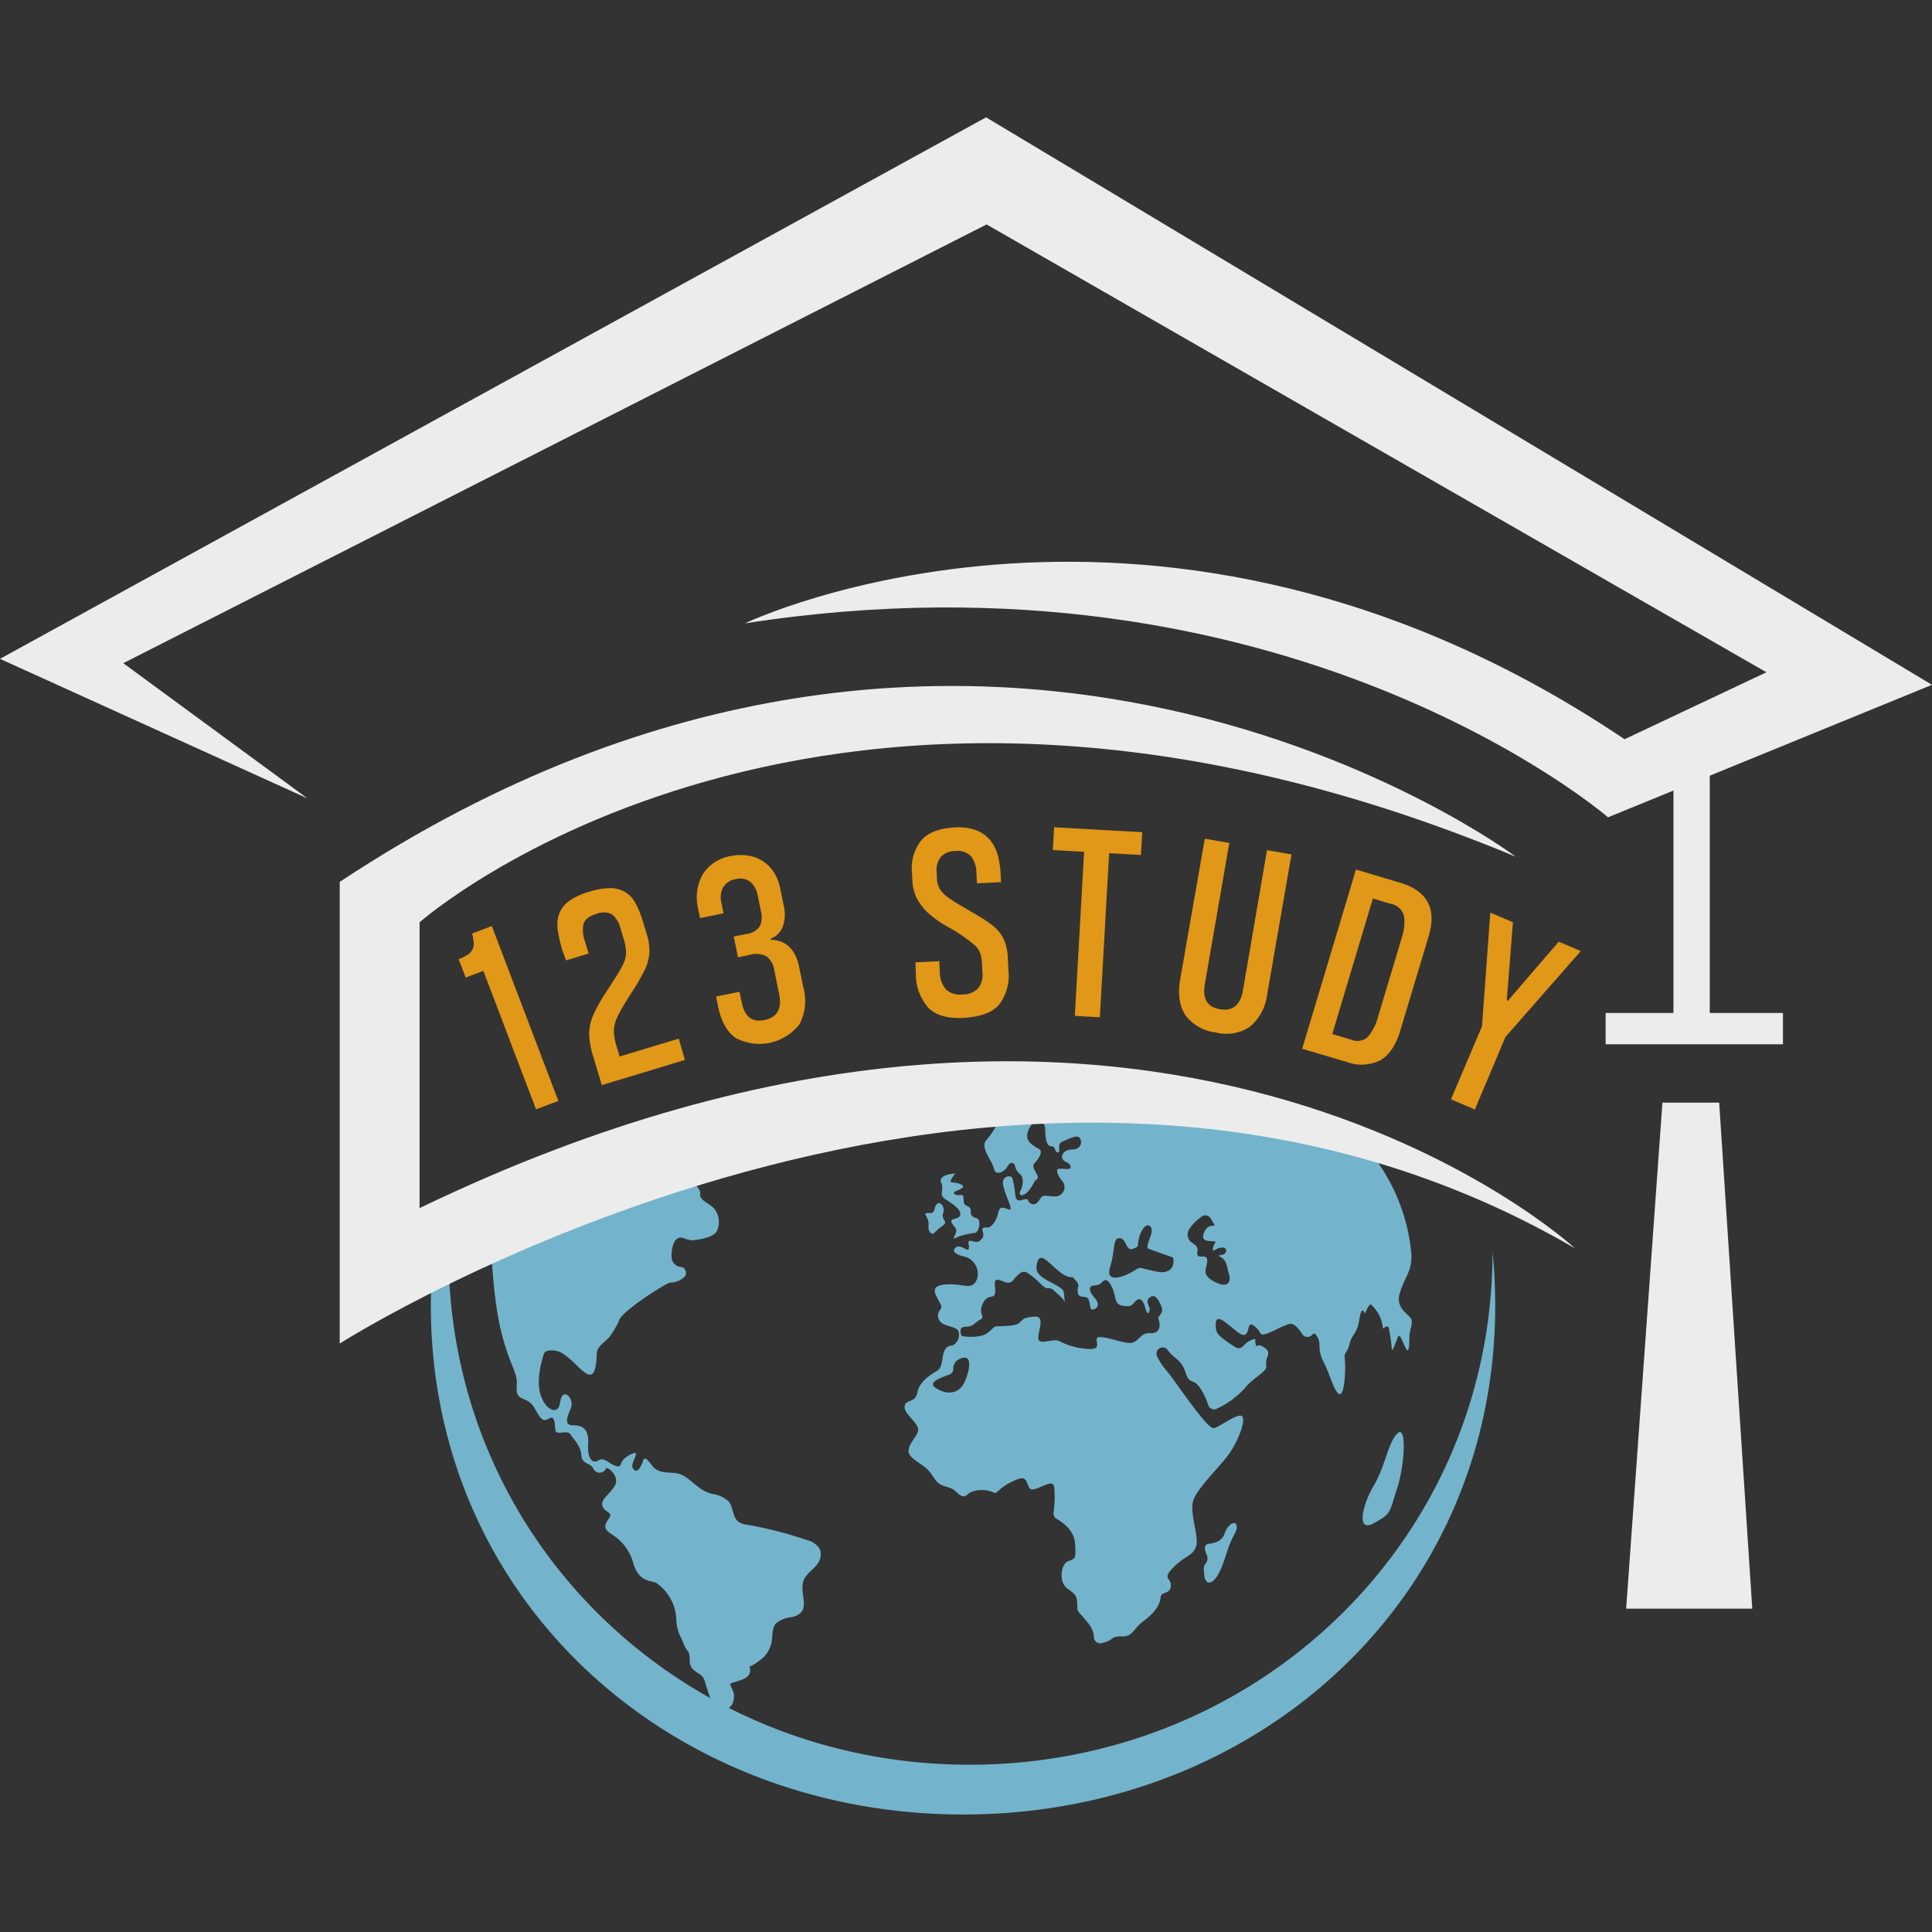 <svg xmlns="http://www.w3.org/2000/svg" xmlns:svgjs="http://svgjs.com/svgjs" xmlns:xlink="http://www.w3.org/1999/xlink" width="288" height="288"><rect width="100%" height="100%" fill="#333333" stroke="none"/><svg xmlns="http://www.w3.org/2000/svg" width="288" height="288" data-name="Layer 1" viewBox="0 0 315.28 276.99"><path fill="#e19717" d="M87.47 161.88L78.88 139.3 76 140.38l-1.16-3a6.64 6.64 0 001.49-.74 2.33 2.33 0 00.78-.86 2.11 2.11 0 00.19-1.11 7.26 7.26 0 00-.26-1.47l3.22-1.23 10.86 28.55zM98.21 157.93l-1.42-4.72a13.3 13.3 0 01-.65-3.74A8.19 8.19 0 0197 146.1a23.25 23.25 0 011.1-2.06c.43-.71.87-1.4 1.32-2.08s.88-1.34 1.28-2a13.53 13.53 0 001-1.78 4.38 4.38 0 00.47-2 9.15 9.15 0 00-.42-2.18l-.49-1.63a4.25 4.25 0 00-1.36-2.28 3 3 0 00-2.57-.09c-1.21.36-1.91.9-2.11 1.62a5.3 5.3 0 00.23 2.84l.61 2-3.7 1.12L91.8 136a23 23 0 01-.78-3.37 5.54 5.54 0 01.23-2.66 4.53 4.53 0 011.59-2.06 10.58 10.58 0 013.36-1.54 11.29 11.29 0 013.43-.58 4.48 4.48 0 014.08 2.47 14.73 14.73 0 011.19 2.93l.59 1.94a9.15 9.15 0 01.48 3.27 7.83 7.83 0 01-.72 2.66c-.28.57-.62 1.19-1 1.88s-.85 1.37-1.3 2.07-.86 1.37-1.24 2-.68 1.23-.92 1.72a5.43 5.43 0 00-.61 2.53 9.41 9.41 0 00.33 2l.61 2 9.65-2.91 1 3.48zM131.1 142a8.23 8.23 0 01-.63 6 8.27 8.27 0 01-10.41 2.24q-2.15-1.49-2.91-5.28l-.3-1.48 3.83-.78.35 1.71q.7 3.51 3.69 2.91 3.15-.64 2.43-4.21l-.81-4a3.35 3.35 0 00-1.21-2.15 3.57 3.57 0 00-2.81-.27l-1.89.38-.69-3.38 2-.41a3 3 0 002.29-1.34 3.67 3.67 0 00.17-2.26l-.57-2.8a3.73 3.73 0 00-1.16-2.09 2.7 2.7 0 00-2.46-.45 2.83 2.83 0 00-2 1.32 3.48 3.48 0 00-.29 2.48l.35 1.76-3.83.78-.28-1.4a7.79 7.79 0 01.71-5.73 6.62 6.62 0 014.64-3 7.38 7.38 0 013.13 0 6 6 0 012.38 1.06 6.1 6.1 0 011.62 1.85 7.53 7.53 0 01.87 2.31l.57 2.8a6.06 6.06 0 01-.13 3.48 3.46 3.46 0 01-2 2l0 .18a4.69 4.69 0 011.48.21 3.94 3.94 0 011.34.74 4.52 4.52 0 011.1 1.34 7.23 7.23 0 01.73 2.11zM159.43 125l-.09-1.74a4.35 4.35 0 00-.88-2.66 3 3 0 00-2.56-.86 3.05 3.05 0 00-2.39 1 3.4 3.4 0 00-.67 2.29l.06 1.2a3.53 3.53 0 00.45 1.68 5.66 5.66 0 001.5 1.49c.54.38 1.13.76 1.78 1.14l1.92 1.13c.63.36 1.25.73 1.85 1.1A17.62 17.62 0 01162 131.9a6.56 6.56 0 011.74 2.08 8.22 8.22 0 01.73 3.33l.09 1.88a7.77 7.77 0 01-1.5 5.58c-1.12 1.33-3 2-5.72 2.18s-4.66-.42-5.88-1.67a8.3 8.3 0 01-2-5.64l-.08-1.74 3.9-.19.09 1.79a4.24 4.24 0 001 2.81 3.34 3.34 0 002.75.83 3.45 3.45 0 002.44-.94 3.52 3.52 0 00.75-2.71l-.07-1.38a6.77 6.77 0 00-.15-1.21 3.19 3.19 0 00-.37-1 3.23 3.23 0 00-.66-.8c-.27-.24-.6-.51-1-.8a26.94 26.94 0 00-3.38-2.19 17.82 17.82 0 01-3.19-2.24 9 9 0 01-1.86-2.4 7.36 7.36 0 01-.75-3.09l-.07-1.33a7.15 7.15 0 011.49-5c1.09-1.32 2.9-2 5.44-2.17a8.74 8.74 0 013.48.43 5.51 5.51 0 012.28 1.55 6.41 6.41 0 011.3 2.47 14 14 0 01.49 3.15l.07 1.34zM175.4 146.63l1.51-26.77-5.1-.29.21-3.72 14.38.81-.21 3.72-5.19-.29-1.52 26.78zM206.76 119.59l4 .69L206.81 143a8.27 8.27 0 01-2.75 5.34 6.84 6.84 0 01-5.64 1 7.2 7.2 0 01-4.94-2.77c-1-1.45-1.31-3.45-.87-6l4-22.85 4 .69-4 23.07q-.62 3.54 2.47 4.07t3.74-3zM212.5 152l8.78-29.25 7.22 2.16q6.66 2 4.64 8.74L228.52 149c-.73 2.43-1.82 4.07-3.29 4.89a6.87 6.87 0 01-5.5.25zm8-1.48a2.51 2.51 0 002.77-.51 8.51 8.51 0 001.62-3.26l3.86-12.87a7.84 7.84 0 00.37-3.54 2.73 2.73 0 00-2.21-2l-2.87-.86-6.63 22.12zM236.78 160.25l5.06-11.9 1.36-18.57 3.69 1.57-1 12.76.17.07 8.31-9.66 3.6 1.54-12.29 14-5 11.85z" class="colore19717 svgShape"/><path fill="#73b4cc" d="M133.9 234.05a1.76 1.76 0 00-.2-.54 3.47 3.47 0 00-2-1.33 65.44 65.44 0 00-9.84-2.52 3.23 3.23 0 01-1.33-.45c-1-.74-.83-2.39-1.64-3.37a5.1 5.1 0 00-2.73-1.21c-2-.54-2.86-1.85-4.44-2.85s-3.23-.24-4.65-1.14c-.6-.38-.93-1.07-1.44-1.56-.12-.13-.31-.25-.47-.17a.47.47 0 00-.2.29c-.22.59-.92 2.51-1.7 1.23-.33-.54.46-1.7.52-2.27s-1.48.26-2.06.9-.24 1.43-1.4.95-1.78-1.4-2.7-.82-1.78-.29-1.64-2.65-.77-3.09-2.41-3.09-1-1.4-.43-2.75c.65-1.52-1.08-3.36-1.61-1.56-.18.6-.15 1.37-.68 1.7s-1.23-.09-1.64-.56c-1.91-2.2-1.35-5.57-.49-8.36a.91.91 0 01.25-.46 1.46 1.46 0 01.55-.21 3.75 3.75 0 011.86.24c3 1.43 5.81 7.39 6 .26 0-1.15 1.31-1.83 2.06-2.7a13.92 13.92 0 001.67-2.9c.82-1.63 7.78-6.06 8.33-6a3.3 3.3 0 002.32-1c.37-.3.18-1.48-.56-1.53a1.7 1.7 0 01-1.58-1.32c-.11-.74 0-4 1.91-3.41a4.28 4.28 0 001.56.36c1-.1 3.47-.48 3.92-1.57a3.47 3.47 0 00-.61-3.76c-1.07-.93-2.32-1.26-2.13-2.35s-4.88-5.27-4.88-5.27H96.76L80.17 184.75S80.46 193.43 82 199s2.51 5.69 2.32 8.2 1.73 1.35 2.89 3.42 1.45 2.27 2.46 1.69.82 1.4 1 2.07 2-.19 2.41.53 1.69 1.79 1.78 3.38 1.52 1.19 2 2.28a1.12 1.12 0 002 0c.07-.64 2.38 1.16 1.48 2.71s-2.44 2.25-2 3.4 1.8.84 1 2-.83 1.73.52 2.57a8 8 0 013.54 4.89c.9 2.83 2.76 2.64 3.66 3a7.66 7.66 0 013.28 5.53c.07 2.57.65 2.9 1.22 4.44s1 .77 1 2.77 2 1.73 2.44 3.27c.62 2.13 1.39 4.21 2.12 6.3a26.13 26.13 0 002.33-2.41 3 3 0 00.29-1.86c0-.27-.66-1.36-.55-1.53a.38.38 0 01.18-.12c.94-.4 2.69-.58 3-1.72a1.48 1.48 0 00-.13-1.09c.19.37 2.14-1.22 2.3-1.36a4.78 4.78 0 001.39-2.6c.17-1 0-2.22.72-3a4.54 4.54 0 012.56-1c3.4-.82 1.23-3.54 1.86-5.78.38-1.37 1.82-2 2.5-3.16A2.61 2.61 0 00133.9 234.05zM228.45 191.79c.9-2.83 2-3.47 1.87-6.3a30.8 30.8 0 00-6.82-16.72c-5.23-6.58-39.81-11.1-42.88-11.49a1.05 1.05 0 00-.43 0l-16.36 5.25a1 1 0 00-.64.59 11.9 11.9 0 01-2.14 3.68c-1.29 1.22.9 3.47 1.15 4.76s1.74.51 2.19-.33 1.1-.7 1.22-.19a2.5 2.5 0 00.9 1.48c.65.58.39 2 0 2.7s.39 1.08 1.31 0 .77-1.46 1.4-1.94-1.11-1.84-.44-2.56 1.54-1.93.77-2.36-1.93-1.07-1.93-2.13 1-2.55 1.69-2.36 1.26.14 1.26 1.45.24 2.65 1 2.6.48 1 1.06 1-.29-1.35.77-1.78 2.51-1.3 2.9-.43-.19 1.73-1.3 1.73-1.89.73-1.64 1.45 1.2.53 1.35 1.35-2.08 0-2.17.53.21 1.09.91 1.93a1.54 1.54 0 01-.89 2.36c-.92.17-2-.24-2.44 0s-.82 1.59-1.71 1.28-.41-.94-1.16-.79-1.4.62-1.56-.68-.34-2.7-.63-2.94-1.79-.2-1.3 1.59 1.06 2.7 1.15 3.42-.77-.09-1.44 0-.44 1.31-1.26 2.46-1.2.63-1.73.82.43 1.07-.29 1.84-1.06.38-1.79.29-.09.91-.34 1.35-1.35-.92-2.12-.24.24 1.2 1.59 1.49a2.93 2.93 0 011.93 3.57c-.53 1.4-1.35 1.26-2.65 1.06s-5-.48-4.15 1.45 1.26 1.88.73 2.6-.54 2 1.1 2.51 2 .58 2 1.55a1.79 1.79 0 01-1.11 1.73c-.43.1-1.25 0-1.54 1.93s-.48 1.93-1.33 2.46-2.48 1.55-2.82 3.33-2.07 1-2.07 2.32 2.55 2.7 2.17 4-2.56 2.9-.92 4.29 2.31 1.31 3.52 3.24 2.41 1.06 3.71 2.36 1.55.43 2.32 0a4.87 4.87 0 013.58 0c.76.48.71-.48 2.93-1.59s2.37-.82 2.94.72 3.86-1.73 4.15 0a17.36 17.36 0 01-.1 4.23 1 1 0 00.51 1c1 .57 2.83 1.89 3 3.94.19 2.8 0 2.51-1.16 3s-1.54 3.38-.09 4.44 1.61 1.06 1.63 3.19a1.11 1.11 0 00.24.66c1.35 1.6 2.41 2.49 2.47 4.13a1 1 0 001.17.94c2-.36 1.54-1.19 3.26-1.11 2 .1 1.84-1.16 3.67-2.51s2.7-2.73 2.77-3.82 1.54-.45 1.67-1.87-1.55-1.09.45-3.09 3.09-1.8 3.66-3.34-1.09-5.53-.45-7.53 4.25-5.46 5.73-7.46 2.83-5.4 2.31-6.23-3.53 1.54-4.63 1.86-6.17-7.52-7.78-9.39a10 10 0 01-1.46-2.21 1 1 0 011.69-1.11l0 0c1 1.35 2 1.48 2.64 3s.45 1.74 1.6 2.19c.88.34 1.87 2.27 2.35 3.75a1 1 0 001.46.57 14.37 14.37 0 004.55-3.36c1.1-1.47 3.48-2.63 3.48-3.47a3.21 3.21 0 01.21-1.74 1 1 0 00-.35-1.25c-1.07-.75-1.21-.46-1.53-.35-.33-1.16.06-1.1-.33-1.16a3.36 3.36 0 00-1.8 1.17 1 1 0 01-1.28.14c-2.25-1.45-3.1-2.12-3.16-3.05s-.19-2.31 1.55-1 2.7 2.45 3.34 1.93.2-2.25 1.42-1.28.71 1.54 1.73 1.28 3-1.48 4.06-1.67c.69-.13 1.41.79 2 1.67a1 1 0 001.59.12c.29-.32.46-.34.87.33.71 1.16-.12 1.87 1 4.06s1.8 5.14 2.64 5.27 1-4.31.84-5.66.38-.84.77-2.51 1.22-1.54 1.61-4.05.9-.9.9-.9.7-1.74 1-1.48a5.83 5.83 0 011.93 3.92c.9-.7 1-.13 1 .07a29.6 29.6 0 01.45 3.15c0 1 .7-1.16 1-1.87s.84 1 1.29 1.87.58-.19.58-1.61.45-1.86.39-2.89S227.55 194.62 228.45 191.79zm-70.91 14.3c-1.06 2.72-3.57 2.2-4.92 1.2-1.15-.86.6-1.5 2.28-2.11a1 1 0 00.67-.94 1.67 1.67 0 011.1-1.64C158.3 201.82 158.6 203.37 157.54 206.09zM189 195.91c.5 1.41.25 2.57-1.3 2.5s-1.8 1.23-2.89 1.55-4.12-1-5.4-.9.83 2.06-1.67 1.93a11.27 11.27 0 01-4.89-1.29c-1.1-.51-3.41.84-3.41-.51s1.16-3.61-.64-3.48c-3.13.23-1.29 1.23-4.06 1.48s-2-.25-3.34 1-4.44.7-4.44.7-.77-1.5.58-1.52 1.48-.66 2.44-1.18-.45-.83.39-2.57 1.8-.71 2-1.67-.41-2.25.41-2.25 1.78 1.09 2.62 0a5.24 5.24 0 011.12-1.11 1 1 0 011.18 0 13.71 13.71 0 012.07 1.72c1.48 1.48 1.22.19 2.32 1.22s1.73 1.52 1.73 2.11c-.38-2.24.26-2.11-1.73-3.2s-3.22-1.61-2.9-3.22 1-1.29 2.38 0 2.38 2.12 3.47 2.06c1.55 1.48.65 1.35.84 2.51s1.48.25 1.8 1.22.13 1.8.9 1.48.77-1.05 0-1.91-.9-1.57-.51-1.82 1.09 0 1.67-.58 1-.77 1.74.77.25 2.77 1.8 3 1.48-.26 2.12-.84 1.16-.06 1.48 1.1.51 1.15.71.51-.84-1.43 0-2.1 1.35.11 1.86 1.26S189.36 195.2 189 195.91zm2.43-9.84c.39 1.86-.91 2.63-2.43 2.34-1-.19-2.06-.45-2.64-.61a1 1 0 00-.85.15c-2.09 1.41-5.21 2.38-4.37-.28.9-2.83.39-4.76 1.55-4.76s1 2.18 2.18 1.74.65-.32 1-1.74 1.29-2.7 1.93-1.8-1.12 3.24-.35 3.54m10.8 5.4c-2.41-1.25-1.25-2.12-1.25-3.49s-1.83.12-1.6-1.43-1.29-1-1.58-2.6c-.19-1.08 1.25-2.37 2.25-3.13a1 1 0 011.49.29c.24.39.48.81.6 1 .25.51-1.1-.39-1.74 1.48s2.38.83 1.87 1.54-.45 1.48-.07 1.16 1.93-.84 1.87.13-1.93.48-.87 1 1.06 2 1.35 2.83S200.67 191.31 198.25 190.05z" class="color606060 svgShape"/><path fill="#73b4cc" d="M243.57 185.1c0 47.07-38.29 83.74-85.35 83.74-46.3 0-83.83-35.5-85-81.46l-2.64 0c-.16 2.16-.27 4.33-.27 6.52 0 48 38.9 83.06 86.87 83.06S244 241.91 244 193.93Q244 189.46 243.57 185.1zM156.71 179.06c-.09.89-1.87.48-1.39 1.35s.94.86.64 1.68-.64 1.11.42.58a12.75 12.75 0 012.75-.62c.73-.24.92-2.08.39-2.32s-1.16-.29-1.11-1.25-1-.68-1.11-1.35.08-1.4-.59-1.26-1.58-.29-.66-.67 1.62-.68.66-1.11-1.86-.05-1.5-.73a4.44 4.44 0 01.69-1s-2.89.1-2.31 1.5-.53 1.93.77 2.75S156.8 178.24 156.71 179.06zM152.3 182.21a11.93 11.93 0 011.61-1.4c.9-.66-.39-.92 0-2s-.58-2.09-1.1-1.39-.06 1.48-1.28 1.39.13.59 0 2S152.3 182.21 152.3 182.21z" class="color606060 svgShape"/><path fill="#73b4cc" d="M196.71 236.06c-.34.43-.29.87-.16 2s.89 1.38 1.63.57c1.16-1.25 1.76-3.79 2.42-5.58s1.48-2.51 1.16-3.34-1.48.13-1.87 1.28-1.15 1.61-2.63 1.8c-.92.12-.65 1.1-.32 1.83A1.36 1.36 0 01196.71 236.06zM228.06 214.75c-1.54 1.45-2 5.4-3.85 8.49s-3 7.83 0 6.18 2.5-1.84 3.76-5.6S229.61 213.3 228.06 214.75z" class="color606060 svgShape"/><path fill="#ececec" d="M50.17,111.14,0,88.37,160.92,0,315.28,92.61l-52.87,21.62S209.94,68.82,121.56,82.58c0,0,67.41-32.31,143.55,18.91l23.15-10.93L161,17.48,20.12,89.08Z" class="color1e2838 svgShape"/><rect width="5.92" height="43.48" x="273.09" y="105.48" fill="#ececec" class="color1e2838 svgShape"/><rect width="28.94" height="5.11" x="262.02" y="146.16" fill="#ececec" class="color1e2838 svgShape"/><path fill="#ececec" d="M247.36,120.66s-87-65.35-191.92,4.11V200.1s109-69.45,201.57-15.54c0,0-69.26-64.06-188.54-6.56V131.36S134,73.45,247.36,120.66Z" class="color1e2838 svgShape"/><polygon fill="#ececec" points="271.29 160.79 265.37 243.37 285.95 243.37 280.55 160.79 271.29 160.79" class="color1e2838 svgShape"/></svg></svg>